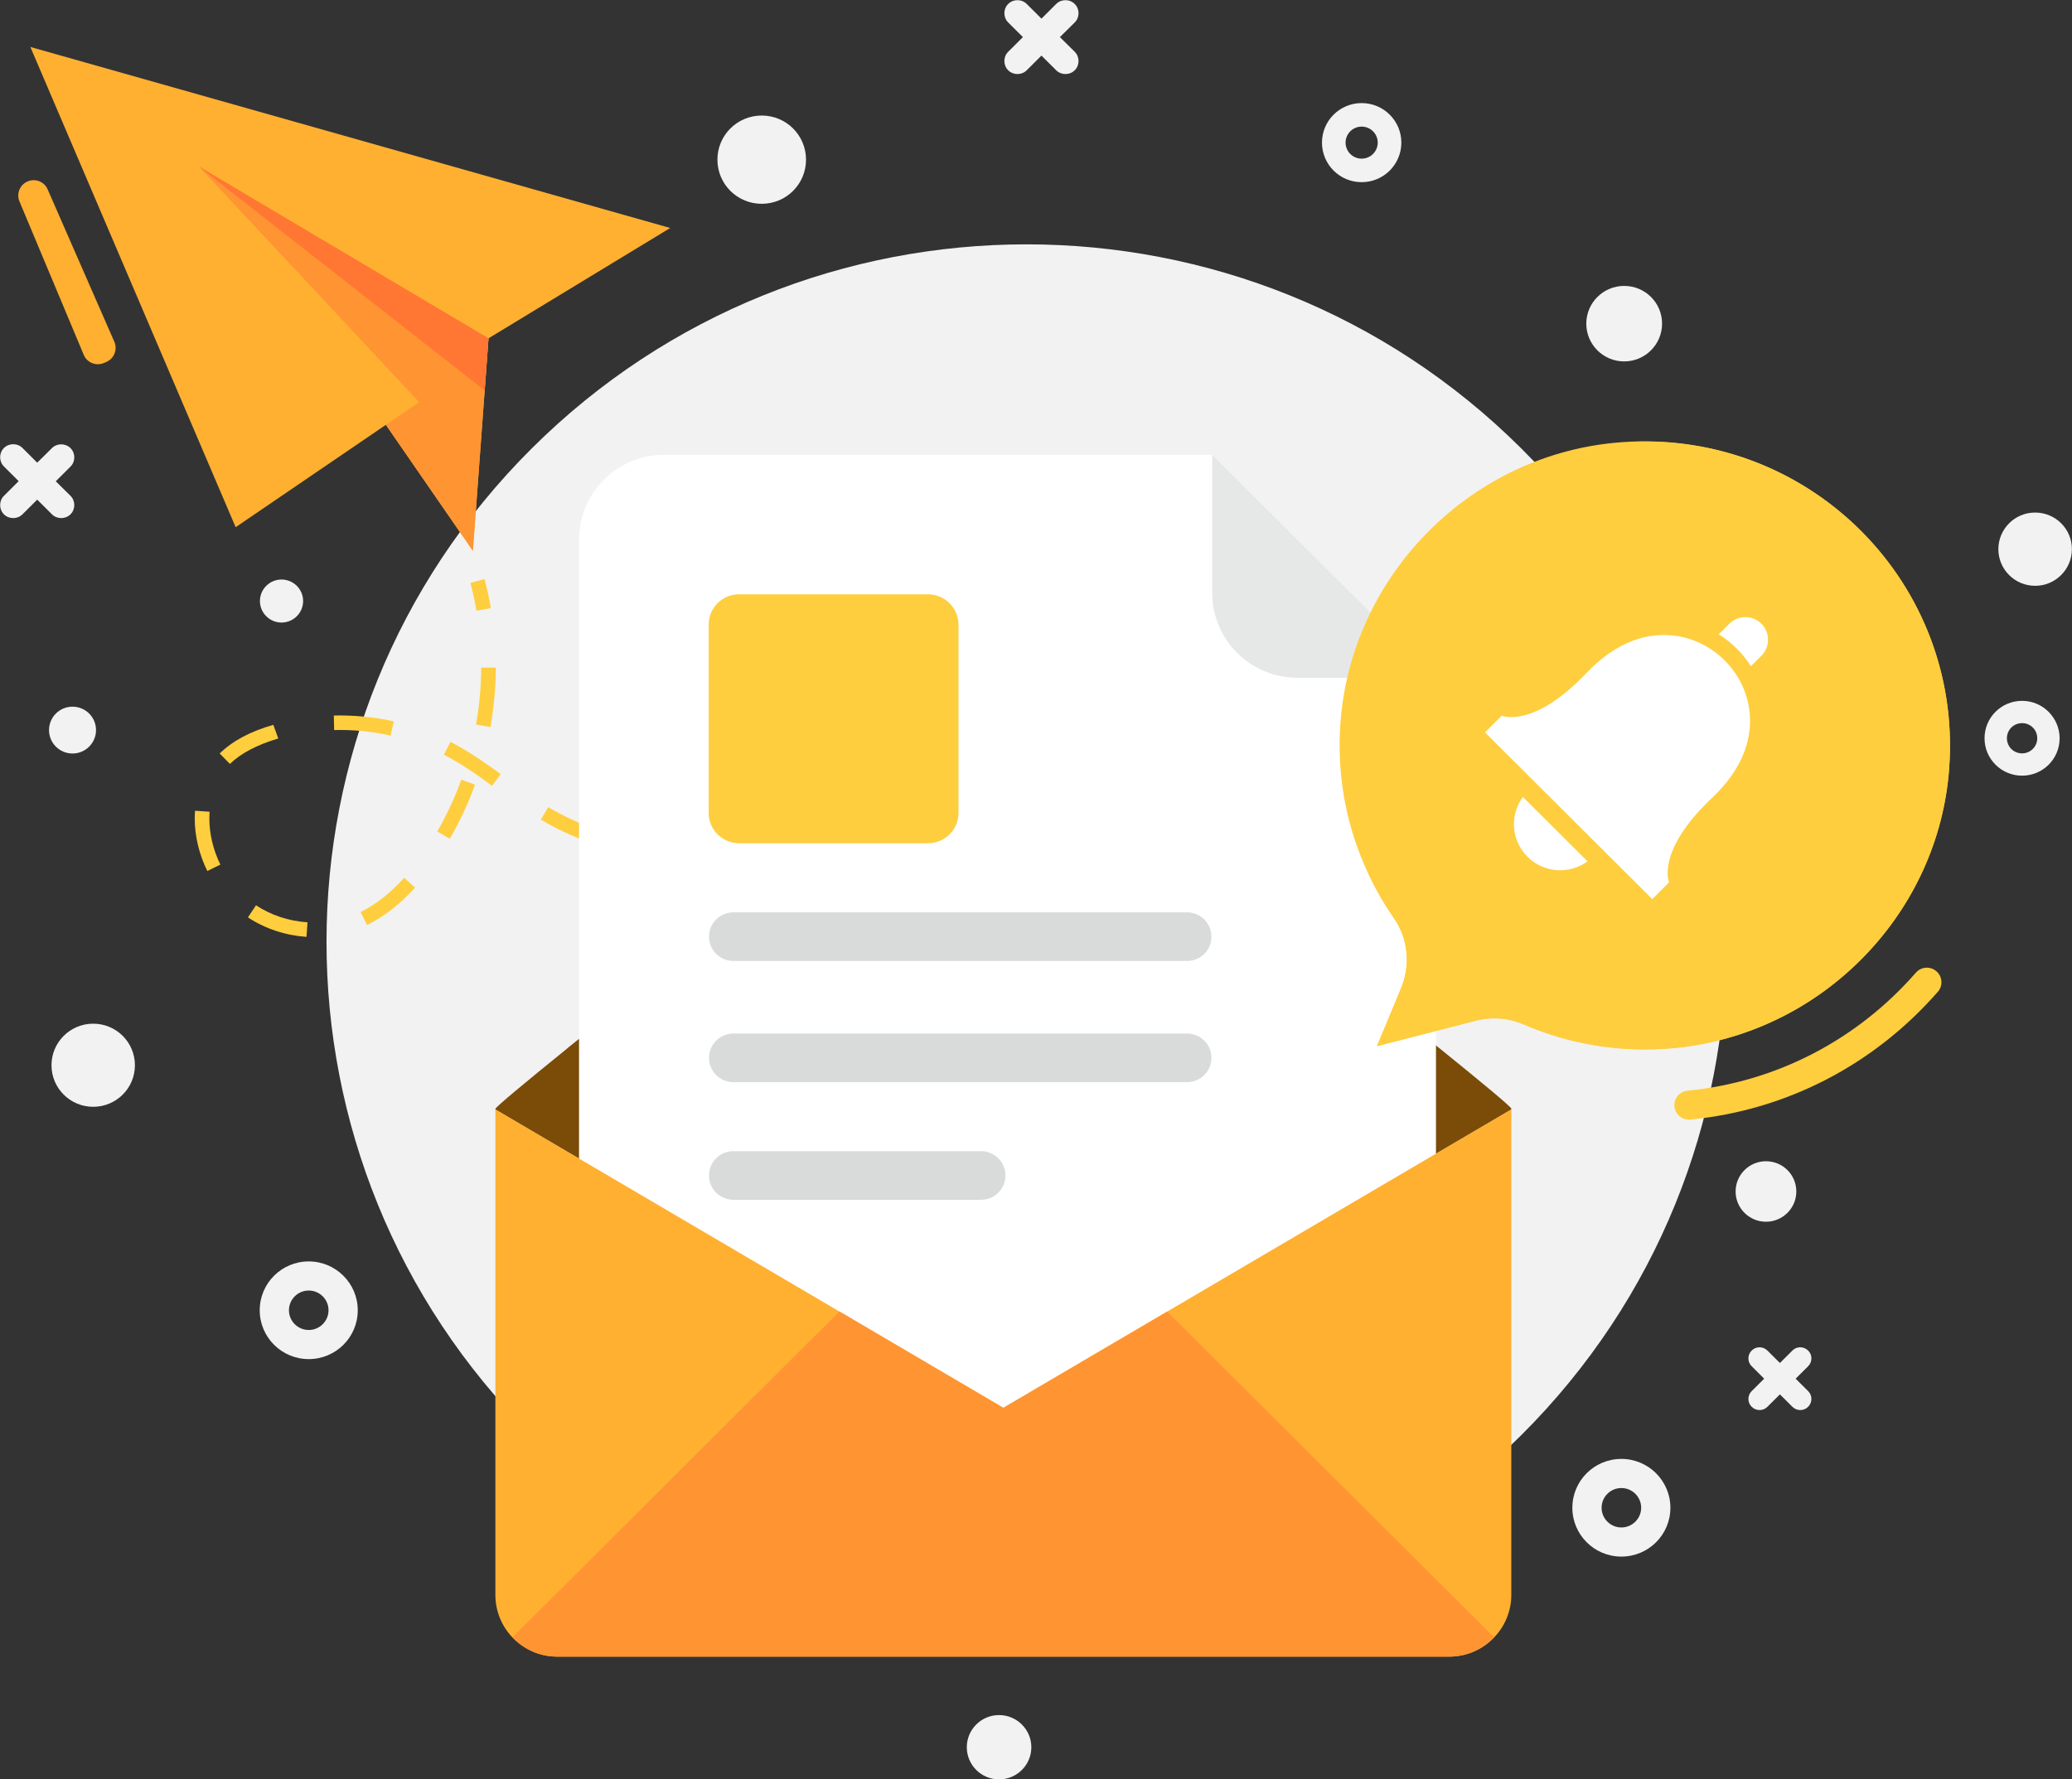 <svg width="234" height="201" viewBox="0 0 234 201" fill="none" xmlns="http://www.w3.org/2000/svg">
<rect x="0" y="0" width="234" height="201" fill="#333333" stroke="none"/>
<g clip-path="url(#clip0_4739_5236)">
<path d="M171.826 162.096C202.698 131.329 202.698 81.445 171.826 50.678C140.954 19.91 90.9 19.91 60.028 50.678C29.156 81.445 29.156 131.329 60.028 162.096C90.9 192.863 140.954 192.863 171.826 162.096Z" fill="#F2F2F2"/>
<path d="M3.429 5.305L26.614 59.553L43.578 47.987L53.406 62.224L55.17 38.218L75.689 25.754L3.429 5.305Z" fill="#FFB031"/>
<path d="M47.336 45.432L26.614 59.554L43.578 47.988L53.405 62.224L55.17 38.219L22.475 18.82L47.336 45.432Z" fill="#FF9433"/>
<path d="M54.739 44.103L22.475 18.82L55.17 38.219L54.739 44.103Z" fill="#FF7733"/>
<path d="M53.812 68.983C53.634 67.92 53.393 66.869 53.126 65.844L54.713 65.414C55.005 66.49 55.246 67.591 55.437 68.692L53.812 68.983Z" fill="#FECE3E"/>
<path d="M34.613 105.831C32.226 105.666 29.941 104.907 27.998 103.629L28.912 102.262C30.614 103.389 32.62 104.047 34.728 104.186L34.613 105.831ZM41.445 104.49L40.721 103.022C42.435 102.187 44.086 100.883 45.647 99.162L46.879 100.263C45.178 102.136 43.349 103.566 41.445 104.49ZM23.414 98.39C22.487 96.517 21.992 94.455 21.992 92.43C21.992 92.266 21.992 92.101 22.005 91.937L22.03 91.582L23.668 91.696L23.655 92C23.655 92.152 23.643 92.291 23.643 92.43C23.643 94.202 24.075 96.011 24.887 97.669L23.414 98.39ZM87.117 98.023L87.104 96.378C89.25 96.366 91.46 96.277 93.669 96.112L93.796 97.745C91.548 97.922 89.301 98.011 87.117 98.023ZM80.438 97.808L79.384 97.732C77.365 97.568 75.524 97.34 73.772 97.036L74.051 95.416C75.753 95.708 77.543 95.935 79.511 96.1L80.54 96.176L80.438 97.808ZM100.424 97.062L100.208 95.429C102.329 95.138 104.512 94.784 106.696 94.366L107.014 95.973C104.792 96.403 102.57 96.77 100.424 97.062ZM67.246 95.404C65.316 94.746 63.5 93.949 61.849 93.025C61.595 92.886 61.329 92.734 61.075 92.582L61.925 91.177C62.167 91.317 62.408 91.468 62.649 91.595C64.211 92.468 65.925 93.227 67.766 93.86L67.246 95.404ZM50.803 94.746L49.38 93.923C50.447 92.076 51.361 90.102 52.098 88.077L53.647 88.634C52.872 90.76 51.92 92.81 50.803 94.746ZM113.515 94.556L113.121 92.962C115.178 92.468 117.324 91.899 119.495 91.279L119.952 92.86C117.756 93.493 115.597 94.062 113.515 94.556ZM126.314 90.924L125.806 89.368C127.901 88.697 129.983 87.989 132.053 87.254L132.599 88.798C130.517 89.532 128.422 90.254 126.314 90.924ZM55.577 88.76C54.066 87.659 52.441 86.508 50.676 85.546L50.13 85.255L50.879 83.8C51.069 83.901 51.272 84.002 51.463 84.116C53.317 85.129 55.056 86.356 56.542 87.444L55.577 88.76ZM25.966 86.293L24.811 85.116C26.259 83.699 28.239 82.636 30.868 81.876L31.426 83.42C29.014 84.142 27.211 85.091 25.966 86.293ZM44.111 83.091C42.245 82.674 40.315 82.459 38.41 82.459L37.737 82.471L37.699 80.826C39.972 80.776 42.257 80.991 44.479 81.484L44.111 83.091ZM55.386 82.13L53.761 81.838C54.142 79.713 54.332 77.561 54.345 75.41L55.996 75.423C55.983 77.663 55.78 79.915 55.386 82.13Z" fill="#FECE3E"/>
<path d="M138.897 86.481L138.313 84.95C139.341 84.558 140.357 84.166 141.386 83.773L141.983 85.305C140.967 85.697 139.938 86.089 138.897 86.481Z" fill="#FECE3E"/>
<path d="M190.74 126.481C189.902 126.481 189.191 125.848 189.102 125C189.013 124.102 189.674 123.292 190.588 123.203C200.543 122.241 209.697 117.509 216.364 109.878C216.96 109.195 218.001 109.119 218.687 109.714C219.373 110.309 219.449 111.346 218.852 112.029C211.627 120.305 201.698 125.43 190.905 126.468C190.842 126.468 190.791 126.481 190.74 126.481Z" fill="#FECE3E"/>
<path d="M170.678 125.333L113.312 159.044L55.945 125.333C55.945 125.308 55.945 125.27 55.958 125.244C56.008 125.029 59.17 122.397 63.995 118.487C64.046 118.449 64.084 118.411 64.122 118.373C79.968 105.542 113.312 79.297 113.312 79.297C113.312 79.297 146.655 105.542 162.501 118.361C167.402 122.321 170.628 125.004 170.678 125.232C170.678 125.257 170.678 125.295 170.678 125.333Z" fill="#7A4C08"/>
<path d="M136.903 51.379H75.004C69.696 51.379 65.392 55.669 65.392 60.958V154.22C65.392 159.509 69.696 163.799 75.004 163.799H152.559C157.867 163.799 162.171 159.509 162.171 154.22V76.561L136.903 51.379Z" fill="white"/>
<path d="M136.903 66.983C136.903 72.272 141.208 76.562 146.515 76.562H162.171L136.903 51.367V66.983Z" fill="#E6E8E8"/>
<path d="M104.804 67.133H83.46C81.568 67.133 80.032 68.664 80.032 70.549V91.834C80.032 93.719 81.568 95.251 83.46 95.251H104.817C106.709 95.251 108.245 93.719 108.245 91.834V70.549C108.233 68.664 106.696 67.133 104.804 67.133Z" fill="#FECE3E"/>
<path d="M134.059 103.059H82.825C81.302 103.059 80.07 104.286 80.07 105.805C80.07 107.323 81.302 108.551 82.825 108.551H134.059C135.583 108.551 136.814 107.323 136.814 105.805C136.814 104.286 135.583 103.059 134.059 103.059Z" fill="#D9DBDB"/>
<path d="M134.059 116.75H82.825C81.302 116.75 80.07 117.977 80.07 119.496C80.07 121.014 81.302 122.242 82.825 122.242H134.059C135.583 122.242 136.814 121.014 136.814 119.496C136.814 117.977 135.583 116.75 134.059 116.75Z" fill="#D9DBDB"/>
<path d="M110.798 130.039H82.825C81.302 130.039 80.07 131.267 80.07 132.785C80.07 134.304 81.302 135.531 82.825 135.531H110.798C112.321 135.531 113.553 134.304 113.553 132.785C113.553 131.279 112.321 130.039 110.798 130.039Z" fill="#D9DBDB"/>
<path d="M170.678 125.32V180.164C170.678 183.998 167.529 187.136 163.682 187.136H62.916C59.068 187.136 55.945 183.998 55.945 180.164V125.32L113.312 159.031L170.678 125.32Z" fill="#FFB031"/>
<path d="M168.736 184.96L131.812 148.161L113.312 159.031L94.799 148.148L57.875 184.947C59.145 186.288 60.935 187.136 62.916 187.136H163.682C165.676 187.136 167.466 186.288 168.736 184.96Z" fill="#FF9433"/>
<path d="M182.271 50.026C165.752 51.646 152.559 65.211 151.379 81.7C150.795 89.912 153.131 97.53 157.423 103.705C159.048 106.034 159.302 109.033 158.223 111.64L155.505 118.169L166.641 115.297C168.457 114.828 170.374 114.98 172.088 115.714C177.243 117.941 183.059 118.966 189.166 118.372C205.381 116.802 218.484 103.756 220.059 87.609C222.141 65.945 204.022 47.9 182.271 50.026Z" fill="#FECE3E"/>
<path d="M186.601 101.563L188.493 99.677C188.493 99.677 186.995 96.147 193.293 90.187C197.051 86.644 197.889 83.202 197.584 80.392C197.102 75.925 193.432 72.268 188.95 71.788C186.131 71.484 182.69 72.319 179.122 76.065C173.142 82.354 169.599 80.848 169.599 80.848L167.708 82.734L186.601 101.563Z" fill="white"/>
<path d="M171.986 90.023C170.488 92.061 170.653 94.933 172.507 96.781C174.361 98.628 177.243 98.793 179.287 97.3L171.986 90.023Z" fill="white"/>
<path d="M198.918 74.08L197.737 75.257C196.823 73.801 195.566 72.561 194.105 71.65L195.299 70.461C196.302 69.461 197.927 69.461 198.931 70.461C199.921 71.46 199.921 73.08 198.918 74.08Z" fill="white"/>
<path d="M184.823 49.887C197.102 53.544 206.053 64.883 206.053 78.309C206.053 94.696 192.721 107.983 176.278 107.983C167.618 107.983 159.835 104.275 154.4 98.391C155.264 100.264 156.267 102.048 157.422 103.719C159.048 106.047 159.302 109.046 158.222 111.653L155.505 118.182L166.641 115.31C168.456 114.842 170.374 114.993 172.088 115.727C177.243 117.955 183.058 118.98 189.166 118.385C205.38 116.816 218.484 103.782 220.059 87.622C222.065 66.806 205.418 49.343 184.823 49.887Z" fill="#FECE3E"/>
<path d="M5.384 21.399L12.914 38.609C13.295 39.482 12.888 40.507 12.012 40.887L11.745 41.001C10.857 41.38 9.828 40.975 9.46 40.089L2.197 22.753C1.816 21.842 2.273 20.804 3.2 20.463C4.064 20.146 5.029 20.551 5.384 21.399Z" fill="#FFB031"/>
<path d="M34.867 142.492C31.807 142.492 29.331 144.96 29.331 148.009C29.331 151.059 31.807 153.527 34.867 153.527C37.927 153.527 40.403 151.059 40.403 148.009C40.403 144.96 37.914 142.492 34.867 142.492ZM34.867 150.237C33.636 150.237 32.632 149.237 32.632 148.009C32.632 146.782 33.636 145.782 34.867 145.782C36.099 145.782 37.102 146.782 37.102 148.009C37.102 149.237 36.099 150.237 34.867 150.237Z" fill="#F2F2F2"/>
<path d="M183.109 164.801C180.049 164.801 177.573 167.268 177.573 170.318C177.573 173.368 180.049 175.835 183.109 175.835C186.169 175.835 188.645 173.368 188.645 170.318C188.645 167.268 186.157 164.801 183.109 164.801ZM183.109 172.545C181.878 172.545 180.875 171.545 180.875 170.318C180.875 169.091 181.878 168.091 183.109 168.091C184.341 168.091 185.344 169.091 185.344 170.318C185.344 171.545 184.341 172.545 183.109 172.545Z" fill="#F2F2F2"/>
<path d="M228.363 79.168C226.026 79.168 224.122 81.053 224.122 83.394C224.122 85.723 226.014 87.621 228.363 87.621C230.699 87.621 232.603 85.736 232.603 83.394C232.591 81.066 230.699 79.168 228.363 79.168ZM228.363 85.103C227.41 85.103 226.648 84.344 226.648 83.394C226.648 82.445 227.41 81.686 228.363 81.686C229.315 81.686 230.077 82.445 230.077 83.394C230.077 84.344 229.302 85.103 228.363 85.103Z" fill="#F2F2F2"/>
<path d="M153.778 11.645C151.302 11.645 149.296 13.644 149.296 16.111C149.296 18.579 151.302 20.578 153.778 20.578C156.254 20.578 158.26 18.579 158.26 16.111C158.26 13.644 156.254 11.645 153.778 11.645ZM153.778 17.921C152.775 17.921 151.962 17.111 151.962 16.111C151.962 15.112 152.775 14.302 153.778 14.302C154.781 14.302 155.594 15.112 155.594 16.111C155.594 17.111 154.781 17.921 153.778 17.921Z" fill="#F2F2F2"/>
<path d="M10.526 115.637C7.923 115.637 5.815 117.737 5.815 120.331C5.815 122.926 7.923 125.026 10.526 125.026C13.129 125.026 15.237 122.926 15.237 120.331C15.237 117.737 13.129 115.637 10.526 115.637Z" fill="#F2F2F2"/>
<path d="M199.438 131.176C197.546 131.176 196.01 132.707 196.01 134.592C196.01 136.478 197.546 138.009 199.438 138.009C201.33 138.009 202.866 136.478 202.866 134.592C202.866 132.694 201.33 131.176 199.438 131.176Z" fill="#F2F2F2"/>
<path d="M86.025 13.051C83.257 13.051 81.022 15.278 81.022 18.037C81.022 20.795 83.257 23.022 86.025 23.022C88.793 23.022 91.028 20.795 91.028 18.037C91.028 15.278 88.793 13.051 86.025 13.051Z" fill="#F2F2F2"/>
<path d="M112.829 193.738C110.81 193.738 109.185 195.371 109.185 197.37C109.185 199.382 110.823 201.002 112.829 201.002C114.848 201.002 116.473 199.369 116.473 197.37C116.473 195.371 114.835 193.738 112.829 193.738Z" fill="#F2F2F2"/>
<path d="M183.426 32.297C181.065 32.297 179.147 34.208 179.147 36.561C179.147 38.915 181.065 40.826 183.426 40.826C185.788 40.826 187.705 38.915 187.705 36.561C187.705 34.195 185.788 32.297 183.426 32.297Z" fill="#F2F2F2"/>
<path d="M31.794 70.324C33.141 70.324 34.232 69.236 34.232 67.894C34.232 66.553 33.141 65.465 31.794 65.465C30.448 65.465 29.356 66.553 29.356 67.894C29.356 69.236 30.448 70.324 31.794 70.324Z" fill="#F2F2F2"/>
<path d="M229.836 57.898C227.537 57.898 225.684 59.759 225.684 62.036C225.684 64.327 227.55 66.174 229.836 66.174C232.134 66.174 233.988 64.314 233.988 62.036C234 59.759 232.134 57.898 229.836 57.898Z" fill="#F2F2F2"/>
<path d="M8.19 85.118C9.656 85.118 10.844 83.933 10.844 82.473C10.844 81.012 9.656 79.828 8.19 79.828C6.724 79.828 5.536 81.012 5.536 82.473C5.536 83.933 6.724 85.118 8.19 85.118Z" fill="#F2F2F2"/>
<path d="M119.699 4.192L121.375 2.535C121.946 1.965 121.946 1.016 121.375 0.447C120.803 -0.123 119.851 -0.123 119.28 0.447L117.616 2.104L115.953 0.447C115.381 -0.123 114.429 -0.123 113.858 0.447C113.286 1.016 113.286 1.965 113.858 2.535L115.521 4.192L113.858 5.85C113.286 6.419 113.286 7.368 113.858 7.938C114.429 8.507 115.381 8.507 115.953 7.938L117.616 6.28L119.28 7.938C119.851 8.507 120.803 8.507 121.375 7.938C121.946 7.368 121.946 6.419 121.375 5.85L119.699 4.192Z" fill="#F2F2F2"/>
<path d="M6.298 54.365L7.962 52.707C8.533 52.138 8.533 51.189 7.962 50.619C7.39 50.05 6.438 50.05 5.866 50.619L4.203 52.264L2.54 50.607C1.968 50.037 1.016 50.037 0.445 50.607C-0.127 51.176 -0.127 52.125 0.445 52.695L2.108 54.352L0.445 56.01C-0.127 56.58 -0.127 57.529 0.445 58.098C1.016 58.667 1.968 58.667 2.54 58.098L4.203 56.44L5.866 58.098C6.438 58.667 7.39 58.667 7.962 58.098C8.533 57.529 8.533 56.58 7.962 56.01L6.298 54.365Z" fill="#F2F2F2"/>
<path d="M202.79 155.738L204.2 154.333C204.695 153.84 204.695 153.042 204.2 152.562C203.704 152.068 202.904 152.068 202.422 152.562L201.013 153.966L199.603 152.562C199.108 152.068 198.308 152.068 197.826 152.562C197.33 153.055 197.33 153.852 197.826 154.333L199.235 155.738L197.826 157.142C197.33 157.636 197.33 158.433 197.826 158.914C198.321 159.407 199.121 159.407 199.603 158.914L201.013 157.509L202.422 158.914C202.917 159.407 203.717 159.407 204.2 158.914C204.695 158.42 204.695 157.623 204.2 157.142L202.79 155.738Z" fill="#F2F2F2"/>
</g>
<defs>
<clipPath id="clip0_4739_5236">
<rect width="234" height="201" fill="white"/>
</clipPath>
</defs>
</svg>
